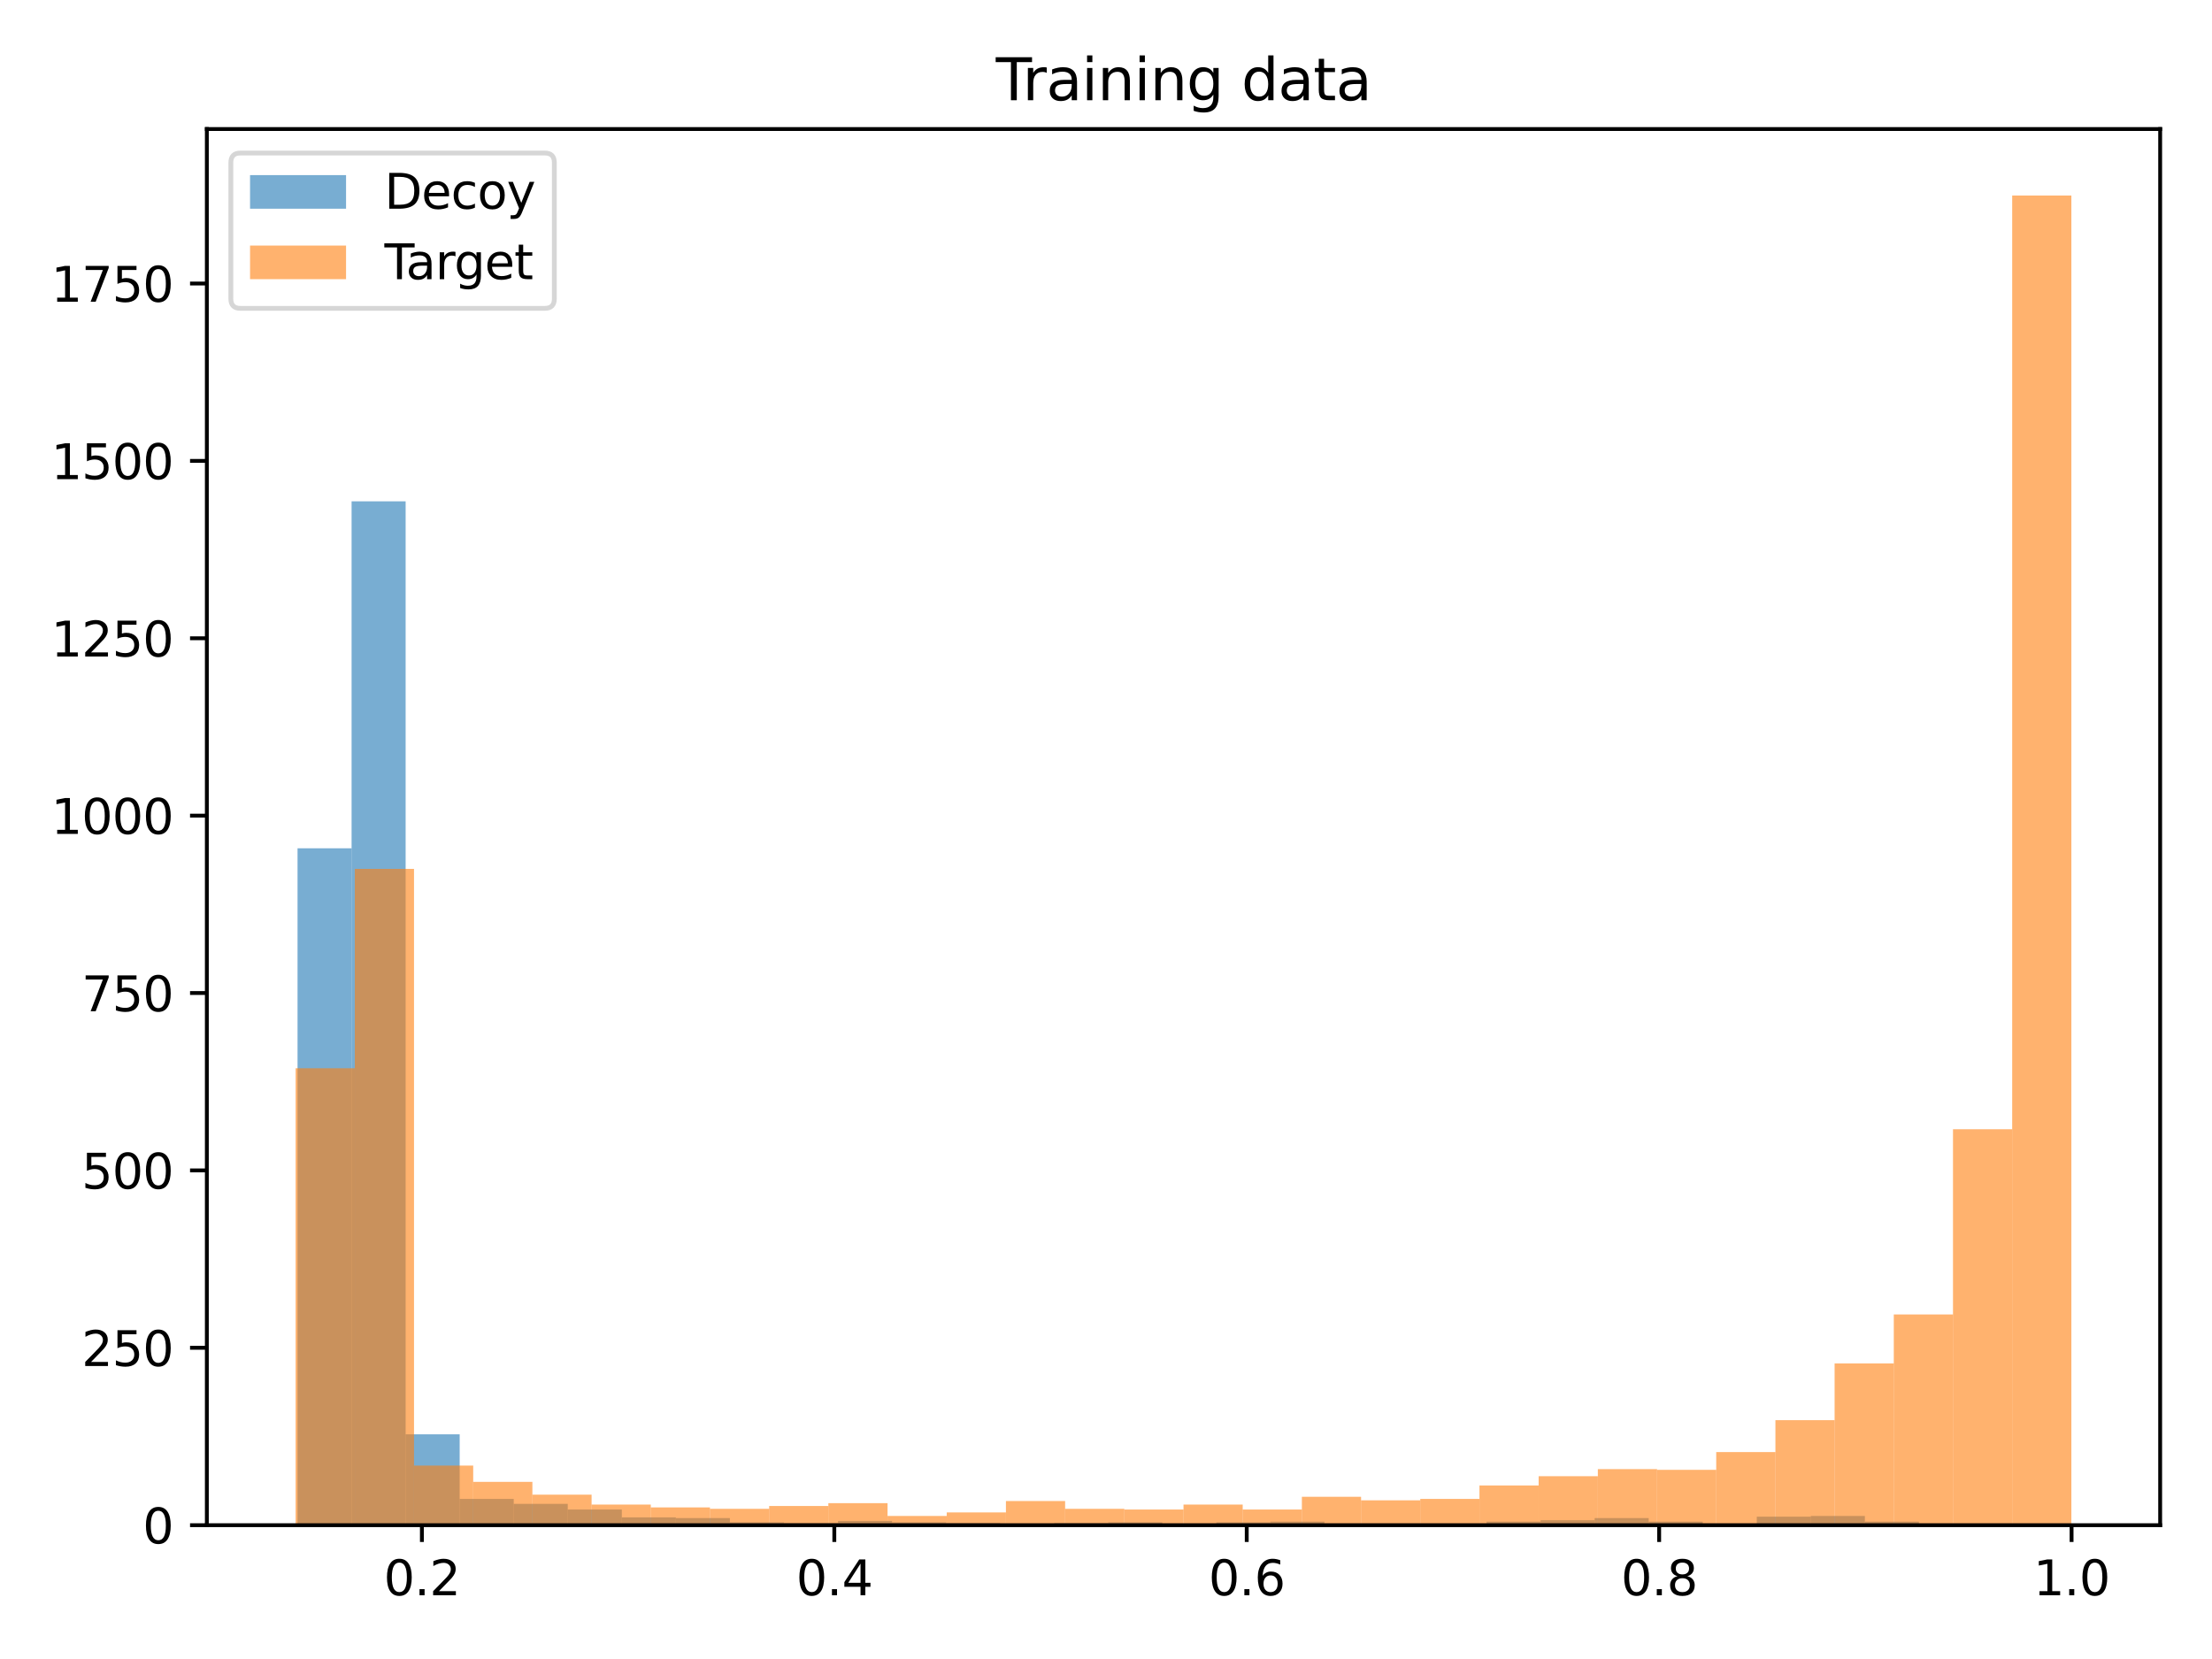 <?xml version="1.0" encoding="utf-8" standalone="no"?>
<!DOCTYPE svg PUBLIC "-//W3C//DTD SVG 1.1//EN"
  "http://www.w3.org/Graphics/SVG/1.1/DTD/svg11.dtd">
<svg height="345.6pt" version="1.1" viewBox="0 0 460.8 345.6" width="460.8pt" xmlns="http://www.w3.org/2000/svg" xmlns:xlink="http://www.w3.org/1999/xlink">
 <defs>
  <style type="text/css">*{stroke-linecap:butt;stroke-linejoin:round;}</style>
 </defs>
 <g id="figure_1">
  <g id="patch_1">
   <path d="M 0 345.6 
L 460.8 345.6 
L 460.8 0 
L 0 0 
z
" style="fill:#ffffff;"/>
  </g>
  <g id="axes_1">
   <g id="patch_2">
    <path d="M 43.09 317.72 
L 450 317.72 
L 450 26.88 
L 43.09 26.88 
z
" style="fill:#ffffff;"/>
   </g>
   <g id="patch_3">
    <path clip-path="url(#p4a42ee5767)" d="M 61.983 317.72 
L 73.242 317.72 
L 73.242 176.712 
L 61.983 176.712 
z
" style="fill:#1f77b4;opacity:0.6;"/>
   </g>
   <g id="patch_4">
    <path clip-path="url(#p4a42ee5767)" d="M 73.242 317.72 
L 84.5 317.72 
L 84.5 104.434 
L 73.242 104.434 
z
" style="fill:#1f77b4;opacity:0.6;"/>
   </g>
   <g id="patch_5">
    <path clip-path="url(#p4a42ee5767)" d="M 84.5 317.72 
L 95.759 317.72 
L 95.759 298.801 
L 84.5 298.801 
z
" style="fill:#1f77b4;opacity:0.6;"/>
   </g>
   <g id="patch_6">
    <path clip-path="url(#p4a42ee5767)" d="M 95.759 317.72 
L 107.018 317.72 
L 107.018 312.251 
L 95.759 312.251 
z
" style="fill:#1f77b4;opacity:0.6;"/>
   </g>
   <g id="patch_7">
    <path clip-path="url(#p4a42ee5767)" d="M 107.018 317.72 
L 118.276 317.72 
L 118.276 313.286 
L 107.018 313.286 
z
" style="fill:#1f77b4;opacity:0.6;"/>
   </g>
   <g id="patch_8">
    <path clip-path="url(#p4a42ee5767)" d="M 118.276 317.72 
L 129.535 317.72 
L 129.535 314.468 
L 118.276 314.468 
z
" style="fill:#1f77b4;opacity:0.6;"/>
   </g>
   <g id="patch_9">
    <path clip-path="url(#p4a42ee5767)" d="M 129.535 317.72 
L 140.794 317.72 
L 140.794 316.094 
L 129.535 316.094 
z
" style="fill:#1f77b4;opacity:0.6;"/>
   </g>
   <g id="patch_10">
    <path clip-path="url(#p4a42ee5767)" d="M 140.794 317.72 
L 152.053 317.72 
L 152.053 316.242 
L 140.794 316.242 
z
" style="fill:#1f77b4;opacity:0.6;"/>
   </g>
   <g id="patch_11">
    <path clip-path="url(#p4a42ee5767)" d="M 152.053 317.72 
L 163.311 317.72 
L 163.311 317.129 
L 152.053 317.129 
z
" style="fill:#1f77b4;opacity:0.6;"/>
   </g>
   <g id="patch_12">
    <path clip-path="url(#p4a42ee5767)" d="M 163.311 317.72 
L 174.57 317.72 
L 174.57 317.277 
L 163.311 317.277 
z
" style="fill:#1f77b4;opacity:0.6;"/>
   </g>
   <g id="patch_13">
    <path clip-path="url(#p4a42ee5767)" d="M 174.57 317.72 
L 185.829 317.72 
L 185.829 316.833 
L 174.57 316.833 
z
" style="fill:#1f77b4;opacity:0.6;"/>
   </g>
   <g id="patch_14">
    <path clip-path="url(#p4a42ee5767)" d="M 185.829 317.72 
L 197.088 317.72 
L 197.088 317.129 
L 185.829 317.129 
z
" style="fill:#1f77b4;opacity:0.6;"/>
   </g>
   <g id="patch_15">
    <path clip-path="url(#p4a42ee5767)" d="M 197.088 317.72 
L 208.346 317.72 
L 208.346 317.277 
L 197.088 317.277 
z
" style="fill:#1f77b4;opacity:0.6;"/>
   </g>
   <g id="patch_16">
    <path clip-path="url(#p4a42ee5767)" d="M 208.346 317.72 
L 219.605 317.72 
L 219.605 317.572 
L 208.346 317.572 
z
" style="fill:#1f77b4;opacity:0.6;"/>
   </g>
   <g id="patch_17">
    <path clip-path="url(#p4a42ee5767)" d="M 219.605 317.72 
L 230.864 317.72 
L 230.864 317.277 
L 219.605 317.277 
z
" style="fill:#1f77b4;opacity:0.6;"/>
   </g>
   <g id="patch_18">
    <path clip-path="url(#p4a42ee5767)" d="M 230.864 317.72 
L 242.122 317.72 
L 242.122 317.129 
L 230.864 317.129 
z
" style="fill:#1f77b4;opacity:0.6;"/>
   </g>
   <g id="patch_19">
    <path clip-path="url(#p4a42ee5767)" d="M 242.122 317.72 
L 253.381 317.72 
L 253.381 317.72 
L 242.122 317.72 
z
" style="fill:#1f77b4;opacity:0.6;"/>
   </g>
   <g id="patch_20">
    <path clip-path="url(#p4a42ee5767)" d="M 253.381 317.72 
L 264.64 317.72 
L 264.64 317.129 
L 253.381 317.129 
z
" style="fill:#1f77b4;opacity:0.6;"/>
   </g>
   <g id="patch_21">
    <path clip-path="url(#p4a42ee5767)" d="M 264.64 317.72 
L 275.899 317.72 
L 275.899 316.981 
L 264.64 316.981 
z
" style="fill:#1f77b4;opacity:0.6;"/>
   </g>
   <g id="patch_22">
    <path clip-path="url(#p4a42ee5767)" d="M 275.899 317.72 
L 287.157 317.72 
L 287.157 317.72 
L 275.899 317.72 
z
" style="fill:#1f77b4;opacity:0.6;"/>
   </g>
   <g id="patch_23">
    <path clip-path="url(#p4a42ee5767)" d="M 287.157 317.72 
L 298.416 317.72 
L 298.416 317.572 
L 287.157 317.572 
z
" style="fill:#1f77b4;opacity:0.6;"/>
   </g>
   <g id="patch_24">
    <path clip-path="url(#p4a42ee5767)" d="M 298.416 317.72 
L 309.675 317.72 
L 309.675 317.424 
L 298.416 317.424 
z
" style="fill:#1f77b4;opacity:0.6;"/>
   </g>
   <g id="patch_25">
    <path clip-path="url(#p4a42ee5767)" d="M 309.675 317.72 
L 320.933 317.72 
L 320.933 316.981 
L 309.675 316.981 
z
" style="fill:#1f77b4;opacity:0.6;"/>
   </g>
   <g id="patch_26">
    <path clip-path="url(#p4a42ee5767)" d="M 320.933 317.72 
L 332.192 317.72 
L 332.192 316.685 
L 320.933 316.685 
z
" style="fill:#1f77b4;opacity:0.6;"/>
   </g>
   <g id="patch_27">
    <path clip-path="url(#p4a42ee5767)" d="M 332.192 317.72 
L 343.451 317.72 
L 343.451 316.242 
L 332.192 316.242 
z
" style="fill:#1f77b4;opacity:0.6;"/>
   </g>
   <g id="patch_28">
    <path clip-path="url(#p4a42ee5767)" d="M 343.451 317.72 
L 354.71 317.72 
L 354.71 316.981 
L 343.451 316.981 
z
" style="fill:#1f77b4;opacity:0.6;"/>
   </g>
   <g id="patch_29">
    <path clip-path="url(#p4a42ee5767)" d="M 354.71 317.72 
L 365.968 317.72 
L 365.968 317.424 
L 354.71 317.424 
z
" style="fill:#1f77b4;opacity:0.6;"/>
   </g>
   <g id="patch_30">
    <path clip-path="url(#p4a42ee5767)" d="M 365.968 317.72 
L 377.227 317.72 
L 377.227 315.946 
L 365.968 315.946 
z
" style="fill:#1f77b4;opacity:0.6;"/>
   </g>
   <g id="patch_31">
    <path clip-path="url(#p4a42ee5767)" d="M 377.227 317.72 
L 388.486 317.72 
L 388.486 315.799 
L 377.227 315.799 
z
" style="fill:#1f77b4;opacity:0.6;"/>
   </g>
   <g id="patch_32">
    <path clip-path="url(#p4a42ee5767)" d="M 388.486 317.72 
L 399.744 317.72 
L 399.744 316.981 
L 388.486 316.981 
z
" style="fill:#1f77b4;opacity:0.6;"/>
   </g>
   <g id="patch_33">
    <path clip-path="url(#p4a42ee5767)" d="M 61.586 317.72 
L 73.917 317.72 
L 73.917 222.532 
L 61.586 222.532 
z
" style="fill:#ff7f0e;opacity:0.6;"/>
   </g>
   <g id="patch_34">
    <path clip-path="url(#p4a42ee5767)" d="M 73.917 317.72 
L 86.247 317.72 
L 86.247 180.998 
L 73.917 180.998 
z
" style="fill:#ff7f0e;opacity:0.6;"/>
   </g>
   <g id="patch_35">
    <path clip-path="url(#p4a42ee5767)" d="M 86.247 317.72 
L 98.578 317.72 
L 98.578 305.304 
L 86.247 305.304 
z
" style="fill:#ff7f0e;opacity:0.6;"/>
   </g>
   <g id="patch_36">
    <path clip-path="url(#p4a42ee5767)" d="M 98.578 317.72 
L 110.908 317.72 
L 110.908 308.704 
L 98.578 308.704 
z
" style="fill:#ff7f0e;opacity:0.6;"/>
   </g>
   <g id="patch_37">
    <path clip-path="url(#p4a42ee5767)" d="M 110.908 317.72 
L 123.239 317.72 
L 123.239 311.364 
L 110.908 311.364 
z
" style="fill:#ff7f0e;opacity:0.6;"/>
   </g>
   <g id="patch_38">
    <path clip-path="url(#p4a42ee5767)" d="M 123.239 317.72 
L 135.57 317.72 
L 135.57 313.434 
L 123.239 313.434 
z
" style="fill:#ff7f0e;opacity:0.6;"/>
   </g>
   <g id="patch_39">
    <path clip-path="url(#p4a42ee5767)" d="M 135.57 317.72 
L 147.9 317.72 
L 147.9 314.025 
L 135.57 314.025 
z
" style="fill:#ff7f0e;opacity:0.6;"/>
   </g>
   <g id="patch_40">
    <path clip-path="url(#p4a42ee5767)" d="M 147.9 317.72 
L 160.231 317.72 
L 160.231 314.32 
L 147.9 314.32 
z
" style="fill:#ff7f0e;opacity:0.6;"/>
   </g>
   <g id="patch_41">
    <path clip-path="url(#p4a42ee5767)" d="M 160.231 317.72 
L 172.561 317.72 
L 172.561 313.729 
L 160.231 313.729 
z
" style="fill:#ff7f0e;opacity:0.6;"/>
   </g>
   <g id="patch_42">
    <path clip-path="url(#p4a42ee5767)" d="M 172.561 317.72 
L 184.892 317.72 
L 184.892 313.138 
L 172.561 313.138 
z
" style="fill:#ff7f0e;opacity:0.6;"/>
   </g>
   <g id="patch_43">
    <path clip-path="url(#p4a42ee5767)" d="M 184.892 317.72 
L 197.223 317.72 
L 197.223 315.799 
L 184.892 315.799 
z
" style="fill:#ff7f0e;opacity:0.6;"/>
   </g>
   <g id="patch_44">
    <path clip-path="url(#p4a42ee5767)" d="M 197.223 317.72 
L 209.553 317.72 
L 209.553 315.059 
L 197.223 315.059 
z
" style="fill:#ff7f0e;opacity:0.6;"/>
   </g>
   <g id="patch_45">
    <path clip-path="url(#p4a42ee5767)" d="M 209.553 317.72 
L 221.884 317.72 
L 221.884 312.695 
L 209.553 312.695 
z
" style="fill:#ff7f0e;opacity:0.6;"/>
   </g>
   <g id="patch_46">
    <path clip-path="url(#p4a42ee5767)" d="M 221.884 317.72 
L 234.214 317.72 
L 234.214 314.32 
L 221.884 314.32 
z
" style="fill:#ff7f0e;opacity:0.6;"/>
   </g>
   <g id="patch_47">
    <path clip-path="url(#p4a42ee5767)" d="M 234.214 317.72 
L 246.545 317.72 
L 246.545 314.468 
L 234.214 314.468 
z
" style="fill:#ff7f0e;opacity:0.6;"/>
   </g>
   <g id="patch_48">
    <path clip-path="url(#p4a42ee5767)" d="M 246.545 317.72 
L 258.876 317.72 
L 258.876 313.434 
L 246.545 313.434 
z
" style="fill:#ff7f0e;opacity:0.6;"/>
   </g>
   <g id="patch_49">
    <path clip-path="url(#p4a42ee5767)" d="M 258.876 317.72 
L 271.206 317.72 
L 271.206 314.468 
L 258.876 314.468 
z
" style="fill:#ff7f0e;opacity:0.6;"/>
   </g>
   <g id="patch_50">
    <path clip-path="url(#p4a42ee5767)" d="M 271.206 317.72 
L 283.537 317.72 
L 283.537 311.808 
L 271.206 311.808 
z
" style="fill:#ff7f0e;opacity:0.6;"/>
   </g>
   <g id="patch_51">
    <path clip-path="url(#p4a42ee5767)" d="M 283.537 317.72 
L 295.867 317.72 
L 295.867 312.547 
L 283.537 312.547 
z
" style="fill:#ff7f0e;opacity:0.6;"/>
   </g>
   <g id="patch_52">
    <path clip-path="url(#p4a42ee5767)" d="M 295.867 317.72 
L 308.198 317.72 
L 308.198 312.251 
L 295.867 312.251 
z
" style="fill:#ff7f0e;opacity:0.6;"/>
   </g>
   <g id="patch_53">
    <path clip-path="url(#p4a42ee5767)" d="M 308.198 317.72 
L 320.529 317.72 
L 320.529 309.443 
L 308.198 309.443 
z
" style="fill:#ff7f0e;opacity:0.6;"/>
   </g>
   <g id="patch_54">
    <path clip-path="url(#p4a42ee5767)" d="M 320.529 317.72 
L 332.859 317.72 
L 332.859 307.521 
L 320.529 307.521 
z
" style="fill:#ff7f0e;opacity:0.6;"/>
   </g>
   <g id="patch_55">
    <path clip-path="url(#p4a42ee5767)" d="M 332.859 317.72 
L 345.19 317.72 
L 345.19 306.043 
L 332.859 306.043 
z
" style="fill:#ff7f0e;opacity:0.6;"/>
   </g>
   <g id="patch_56">
    <path clip-path="url(#p4a42ee5767)" d="M 345.19 317.72 
L 357.52 317.72 
L 357.52 306.191 
L 345.19 306.191 
z
" style="fill:#ff7f0e;opacity:0.6;"/>
   </g>
   <g id="patch_57">
    <path clip-path="url(#p4a42ee5767)" d="M 357.52 317.72 
L 369.851 317.72 
L 369.851 302.496 
L 357.52 302.496 
z
" style="fill:#ff7f0e;opacity:0.6;"/>
   </g>
   <g id="patch_58">
    <path clip-path="url(#p4a42ee5767)" d="M 369.851 317.72 
L 382.182 317.72 
L 382.182 295.845 
L 369.851 295.845 
z
" style="fill:#ff7f0e;opacity:0.6;"/>
   </g>
   <g id="patch_59">
    <path clip-path="url(#p4a42ee5767)" d="M 382.182 317.72 
L 394.512 317.72 
L 394.512 284.02 
L 382.182 284.02 
z
" style="fill:#ff7f0e;opacity:0.6;"/>
   </g>
   <g id="patch_60">
    <path clip-path="url(#p4a42ee5767)" d="M 394.512 317.72 
L 406.843 317.72 
L 406.843 273.821 
L 394.512 273.821 
z
" style="fill:#ff7f0e;opacity:0.6;"/>
   </g>
   <g id="patch_61">
    <path clip-path="url(#p4a42ee5767)" d="M 406.843 317.72 
L 419.173 317.72 
L 419.173 235.244 
L 406.843 235.244 
z
" style="fill:#ff7f0e;opacity:0.6;"/>
   </g>
   <g id="patch_62">
    <path clip-path="url(#p4a42ee5767)" d="M 419.173 317.72 
L 431.504 317.72 
L 431.504 40.73 
L 419.173 40.73 
z
" style="fill:#ff7f0e;opacity:0.6;"/>
   </g>
   <g id="matplotlib.axis_1">
    <g id="xtick_1">
     <g id="line2d_1">
      <defs>
       <path d="M 0 0 
L 0 3.5 
" id="m3f27699da4" style="stroke:#000000;stroke-width:0.8;"/>
      </defs>
      <g>
       <use style="stroke:#000000;stroke-width:0.8;" x="87.888" xlink:href="#m3f27699da4" y="317.72"/>
      </g>
     </g>
     <g id="text_1">
      <!-- 0.2 -->
      <g transform="translate(79.937 332.318)scale(0.1 -0.1)">
       <defs>
        <path d="M 2034 4250 
Q 1547 4250 1301 3770 
Q 1056 3291 1056 2328 
Q 1056 1369 1301 889 
Q 1547 409 2034 409 
Q 2525 409 2770 889 
Q 3016 1369 3016 2328 
Q 3016 3291 2770 3770 
Q 2525 4250 2034 4250 
z
M 2034 4750 
Q 2819 4750 3233 4129 
Q 3647 3509 3647 2328 
Q 3647 1150 3233 529 
Q 2819 -91 2034 -91 
Q 1250 -91 836 529 
Q 422 1150 422 2328 
Q 422 3509 836 4129 
Q 1250 4750 2034 4750 
z
" id="DejaVuSans-30" transform="scale(0.016)"/>
        <path d="M 684 794 
L 1344 794 
L 1344 0 
L 684 0 
L 684 794 
z
" id="DejaVuSans-2e" transform="scale(0.016)"/>
        <path d="M 1228 531 
L 3431 531 
L 3431 0 
L 469 0 
L 469 531 
Q 828 903 1448 1529 
Q 2069 2156 2228 2338 
Q 2531 2678 2651 2914 
Q 2772 3150 2772 3378 
Q 2772 3750 2511 3984 
Q 2250 4219 1831 4219 
Q 1534 4219 1204 4116 
Q 875 4013 500 3803 
L 500 4441 
Q 881 4594 1212 4672 
Q 1544 4750 1819 4750 
Q 2544 4750 2975 4387 
Q 3406 4025 3406 3419 
Q 3406 3131 3298 2873 
Q 3191 2616 2906 2266 
Q 2828 2175 2409 1742 
Q 1991 1309 1228 531 
z
" id="DejaVuSans-32" transform="scale(0.016)"/>
       </defs>
       <use xlink:href="#DejaVuSans-30"/>
       <use x="63.623" xlink:href="#DejaVuSans-2e"/>
       <use x="95.41" xlink:href="#DejaVuSans-32"/>
      </g>
     </g>
    </g>
    <g id="xtick_2">
     <g id="line2d_2">
      <g>
       <use style="stroke:#000000;stroke-width:0.8;" x="173.803" xlink:href="#m3f27699da4" y="317.72"/>
      </g>
     </g>
     <g id="text_2">
      <!-- 0.4 -->
      <g transform="translate(165.852 332.318)scale(0.1 -0.1)">
       <defs>
        <path d="M 2419 4116 
L 825 1625 
L 2419 1625 
L 2419 4116 
z
M 2253 4666 
L 3047 4666 
L 3047 1625 
L 3713 1625 
L 3713 1100 
L 3047 1100 
L 3047 0 
L 2419 0 
L 2419 1100 
L 313 1100 
L 313 1709 
L 2253 4666 
z
" id="DejaVuSans-34" transform="scale(0.016)"/>
       </defs>
       <use xlink:href="#DejaVuSans-30"/>
       <use x="63.623" xlink:href="#DejaVuSans-2e"/>
       <use x="95.41" xlink:href="#DejaVuSans-34"/>
      </g>
     </g>
    </g>
    <g id="xtick_3">
     <g id="line2d_3">
      <g>
       <use style="stroke:#000000;stroke-width:0.8;" x="259.718" xlink:href="#m3f27699da4" y="317.72"/>
      </g>
     </g>
     <g id="text_3">
      <!-- 0.6 -->
      <g transform="translate(251.766 332.318)scale(0.1 -0.1)">
       <defs>
        <path d="M 2113 2584 
Q 1688 2584 1439 2293 
Q 1191 2003 1191 1497 
Q 1191 994 1439 701 
Q 1688 409 2113 409 
Q 2538 409 2786 701 
Q 3034 994 3034 1497 
Q 3034 2003 2786 2293 
Q 2538 2584 2113 2584 
z
M 3366 4563 
L 3366 3988 
Q 3128 4100 2886 4159 
Q 2644 4219 2406 4219 
Q 1781 4219 1451 3797 
Q 1122 3375 1075 2522 
Q 1259 2794 1537 2939 
Q 1816 3084 2150 3084 
Q 2853 3084 3261 2657 
Q 3669 2231 3669 1497 
Q 3669 778 3244 343 
Q 2819 -91 2113 -91 
Q 1303 -91 875 529 
Q 447 1150 447 2328 
Q 447 3434 972 4092 
Q 1497 4750 2381 4750 
Q 2619 4750 2861 4703 
Q 3103 4656 3366 4563 
z
" id="DejaVuSans-36" transform="scale(0.016)"/>
       </defs>
       <use xlink:href="#DejaVuSans-30"/>
       <use x="63.623" xlink:href="#DejaVuSans-2e"/>
       <use x="95.41" xlink:href="#DejaVuSans-36"/>
      </g>
     </g>
    </g>
    <g id="xtick_4">
     <g id="line2d_4">
      <g>
       <use style="stroke:#000000;stroke-width:0.8;" x="345.633" xlink:href="#m3f27699da4" y="317.72"/>
      </g>
     </g>
     <g id="text_4">
      <!-- 0.8 -->
      <g transform="translate(337.681 332.318)scale(0.1 -0.1)">
       <defs>
        <path d="M 2034 2216 
Q 1584 2216 1326 1975 
Q 1069 1734 1069 1313 
Q 1069 891 1326 650 
Q 1584 409 2034 409 
Q 2484 409 2743 651 
Q 3003 894 3003 1313 
Q 3003 1734 2745 1975 
Q 2488 2216 2034 2216 
z
M 1403 2484 
Q 997 2584 770 2862 
Q 544 3141 544 3541 
Q 544 4100 942 4425 
Q 1341 4750 2034 4750 
Q 2731 4750 3128 4425 
Q 3525 4100 3525 3541 
Q 3525 3141 3298 2862 
Q 3072 2584 2669 2484 
Q 3125 2378 3379 2068 
Q 3634 1759 3634 1313 
Q 3634 634 3220 271 
Q 2806 -91 2034 -91 
Q 1263 -91 848 271 
Q 434 634 434 1313 
Q 434 1759 690 2068 
Q 947 2378 1403 2484 
z
M 1172 3481 
Q 1172 3119 1398 2916 
Q 1625 2713 2034 2713 
Q 2441 2713 2670 2916 
Q 2900 3119 2900 3481 
Q 2900 3844 2670 4047 
Q 2441 4250 2034 4250 
Q 1625 4250 1398 4047 
Q 1172 3844 1172 3481 
z
" id="DejaVuSans-38" transform="scale(0.016)"/>
       </defs>
       <use xlink:href="#DejaVuSans-30"/>
       <use x="63.623" xlink:href="#DejaVuSans-2e"/>
       <use x="95.41" xlink:href="#DejaVuSans-38"/>
      </g>
     </g>
    </g>
    <g id="xtick_5">
     <g id="line2d_5">
      <g>
       <use style="stroke:#000000;stroke-width:0.8;" x="431.547" xlink:href="#m3f27699da4" y="317.72"/>
      </g>
     </g>
     <g id="text_5">
      <!-- 1.0 -->
      <g transform="translate(423.596 332.318)scale(0.1 -0.1)">
       <defs>
        <path d="M 794 531 
L 1825 531 
L 1825 4091 
L 703 3866 
L 703 4441 
L 1819 4666 
L 2450 4666 
L 2450 531 
L 3481 531 
L 3481 0 
L 794 0 
L 794 531 
z
" id="DejaVuSans-31" transform="scale(0.016)"/>
       </defs>
       <use xlink:href="#DejaVuSans-31"/>
       <use x="63.623" xlink:href="#DejaVuSans-2e"/>
       <use x="95.41" xlink:href="#DejaVuSans-30"/>
      </g>
     </g>
    </g>
   </g>
   <g id="matplotlib.axis_2">
    <g id="ytick_1">
     <g id="line2d_6">
      <defs>
       <path d="M 0 0 
L -3.5 0 
" id="m77fde2b01f" style="stroke:#000000;stroke-width:0.8;"/>
      </defs>
      <g>
       <use style="stroke:#000000;stroke-width:0.8;" x="43.09" xlink:href="#m77fde2b01f" y="317.72"/>
      </g>
     </g>
     <g id="text_6">
      <!-- 0 -->
      <g transform="translate(29.727 321.519)scale(0.1 -0.1)">
       <use xlink:href="#DejaVuSans-30"/>
      </g>
     </g>
    </g>
    <g id="ytick_2">
     <g id="line2d_7">
      <g>
       <use style="stroke:#000000;stroke-width:0.8;" x="43.09" xlink:href="#m77fde2b01f" y="280.768"/>
      </g>
     </g>
     <g id="text_7">
      <!-- 250 -->
      <g transform="translate(17.003 284.567)scale(0.1 -0.1)">
       <defs>
        <path d="M 691 4666 
L 3169 4666 
L 3169 4134 
L 1269 4134 
L 1269 2991 
Q 1406 3038 1543 3061 
Q 1681 3084 1819 3084 
Q 2600 3084 3056 2656 
Q 3513 2228 3513 1497 
Q 3513 744 3044 326 
Q 2575 -91 1722 -91 
Q 1428 -91 1123 -41 
Q 819 9 494 109 
L 494 744 
Q 775 591 1075 516 
Q 1375 441 1709 441 
Q 2250 441 2565 725 
Q 2881 1009 2881 1497 
Q 2881 1984 2565 2268 
Q 2250 2553 1709 2553 
Q 1456 2553 1204 2497 
Q 953 2441 691 2322 
L 691 4666 
z
" id="DejaVuSans-35" transform="scale(0.016)"/>
       </defs>
       <use xlink:href="#DejaVuSans-32"/>
       <use x="63.623" xlink:href="#DejaVuSans-35"/>
       <use x="127.246" xlink:href="#DejaVuSans-30"/>
      </g>
     </g>
    </g>
    <g id="ytick_3">
     <g id="line2d_8">
      <g>
       <use style="stroke:#000000;stroke-width:0.8;" x="43.09" xlink:href="#m77fde2b01f" y="243.816"/>
      </g>
     </g>
     <g id="text_8">
      <!-- 500 -->
      <g transform="translate(17.003 247.616)scale(0.1 -0.1)">
       <use xlink:href="#DejaVuSans-35"/>
       <use x="63.623" xlink:href="#DejaVuSans-30"/>
       <use x="127.246" xlink:href="#DejaVuSans-30"/>
      </g>
     </g>
    </g>
    <g id="ytick_4">
     <g id="line2d_9">
      <g>
       <use style="stroke:#000000;stroke-width:0.8;" x="43.09" xlink:href="#m77fde2b01f" y="206.865"/>
      </g>
     </g>
     <g id="text_9">
      <!-- 750 -->
      <g transform="translate(17.003 210.664)scale(0.1 -0.1)">
       <defs>
        <path d="M 525 4666 
L 3525 4666 
L 3525 4397 
L 1831 0 
L 1172 0 
L 2766 4134 
L 525 4134 
L 525 4666 
z
" id="DejaVuSans-37" transform="scale(0.016)"/>
       </defs>
       <use xlink:href="#DejaVuSans-37"/>
       <use x="63.623" xlink:href="#DejaVuSans-35"/>
       <use x="127.246" xlink:href="#DejaVuSans-30"/>
      </g>
     </g>
    </g>
    <g id="ytick_5">
     <g id="line2d_10">
      <g>
       <use style="stroke:#000000;stroke-width:0.8;" x="43.09" xlink:href="#m77fde2b01f" y="169.913"/>
      </g>
     </g>
     <g id="text_10">
      <!-- 1000 -->
      <g transform="translate(10.64 173.712)scale(0.1 -0.1)">
       <use xlink:href="#DejaVuSans-31"/>
       <use x="63.623" xlink:href="#DejaVuSans-30"/>
       <use x="127.246" xlink:href="#DejaVuSans-30"/>
       <use x="190.869" xlink:href="#DejaVuSans-30"/>
      </g>
     </g>
    </g>
    <g id="ytick_6">
     <g id="line2d_11">
      <g>
       <use style="stroke:#000000;stroke-width:0.8;" x="43.09" xlink:href="#m77fde2b01f" y="132.961"/>
      </g>
     </g>
     <g id="text_11">
      <!-- 1250 -->
      <g transform="translate(10.64 136.76)scale(0.1 -0.1)">
       <use xlink:href="#DejaVuSans-31"/>
       <use x="63.623" xlink:href="#DejaVuSans-32"/>
       <use x="127.246" xlink:href="#DejaVuSans-35"/>
       <use x="190.869" xlink:href="#DejaVuSans-30"/>
      </g>
     </g>
    </g>
    <g id="ytick_7">
     <g id="line2d_12">
      <g>
       <use style="stroke:#000000;stroke-width:0.8;" x="43.09" xlink:href="#m77fde2b01f" y="96.009"/>
      </g>
     </g>
     <g id="text_12">
      <!-- 1500 -->
      <g transform="translate(10.64 99.809)scale(0.1 -0.1)">
       <use xlink:href="#DejaVuSans-31"/>
       <use x="63.623" xlink:href="#DejaVuSans-35"/>
       <use x="127.246" xlink:href="#DejaVuSans-30"/>
       <use x="190.869" xlink:href="#DejaVuSans-30"/>
      </g>
     </g>
    </g>
    <g id="ytick_8">
     <g id="line2d_13">
      <g>
       <use style="stroke:#000000;stroke-width:0.8;" x="43.09" xlink:href="#m77fde2b01f" y="59.058"/>
      </g>
     </g>
     <g id="text_13">
      <!-- 1750 -->
      <g transform="translate(10.64 62.857)scale(0.1 -0.1)">
       <use xlink:href="#DejaVuSans-31"/>
       <use x="63.623" xlink:href="#DejaVuSans-37"/>
       <use x="127.246" xlink:href="#DejaVuSans-35"/>
       <use x="190.869" xlink:href="#DejaVuSans-30"/>
      </g>
     </g>
    </g>
   </g>
   <g id="patch_63">
    <path d="M 43.09 317.72 
L 43.09 26.88 
" style="fill:none;stroke:#000000;stroke-linecap:square;stroke-linejoin:miter;stroke-width:0.8;"/>
   </g>
   <g id="patch_64">
    <path d="M 450 317.72 
L 450 26.88 
" style="fill:none;stroke:#000000;stroke-linecap:square;stroke-linejoin:miter;stroke-width:0.8;"/>
   </g>
   <g id="patch_65">
    <path d="M 43.09 317.72 
L 450 317.72 
" style="fill:none;stroke:#000000;stroke-linecap:square;stroke-linejoin:miter;stroke-width:0.8;"/>
   </g>
   <g id="patch_66">
    <path d="M 43.09 26.88 
L 450 26.88 
" style="fill:none;stroke:#000000;stroke-linecap:square;stroke-linejoin:miter;stroke-width:0.8;"/>
   </g>
   <g id="text_14">
    <!-- Training data -->
    <g transform="translate(207.452 20.88)scale(0.12 -0.12)">
     <defs>
      <path d="M -19 4666 
L 3928 4666 
L 3928 4134 
L 2272 4134 
L 2272 0 
L 1638 0 
L 1638 4134 
L -19 4134 
L -19 4666 
z
" id="DejaVuSans-54" transform="scale(0.016)"/>
      <path d="M 2631 2963 
Q 2534 3019 2420 3045 
Q 2306 3072 2169 3072 
Q 1681 3072 1420 2755 
Q 1159 2438 1159 1844 
L 1159 0 
L 581 0 
L 581 3500 
L 1159 3500 
L 1159 2956 
Q 1341 3275 1631 3429 
Q 1922 3584 2338 3584 
Q 2397 3584 2469 3576 
Q 2541 3569 2628 3553 
L 2631 2963 
z
" id="DejaVuSans-72" transform="scale(0.016)"/>
      <path d="M 2194 1759 
Q 1497 1759 1228 1600 
Q 959 1441 959 1056 
Q 959 750 1161 570 
Q 1363 391 1709 391 
Q 2188 391 2477 730 
Q 2766 1069 2766 1631 
L 2766 1759 
L 2194 1759 
z
M 3341 1997 
L 3341 0 
L 2766 0 
L 2766 531 
Q 2569 213 2275 61 
Q 1981 -91 1556 -91 
Q 1019 -91 701 211 
Q 384 513 384 1019 
Q 384 1609 779 1909 
Q 1175 2209 1959 2209 
L 2766 2209 
L 2766 2266 
Q 2766 2663 2505 2880 
Q 2244 3097 1772 3097 
Q 1472 3097 1187 3025 
Q 903 2953 641 2809 
L 641 3341 
Q 956 3463 1253 3523 
Q 1550 3584 1831 3584 
Q 2591 3584 2966 3190 
Q 3341 2797 3341 1997 
z
" id="DejaVuSans-61" transform="scale(0.016)"/>
      <path d="M 603 3500 
L 1178 3500 
L 1178 0 
L 603 0 
L 603 3500 
z
M 603 4863 
L 1178 4863 
L 1178 4134 
L 603 4134 
L 603 4863 
z
" id="DejaVuSans-69" transform="scale(0.016)"/>
      <path d="M 3513 2113 
L 3513 0 
L 2938 0 
L 2938 2094 
Q 2938 2591 2744 2837 
Q 2550 3084 2163 3084 
Q 1697 3084 1428 2787 
Q 1159 2491 1159 1978 
L 1159 0 
L 581 0 
L 581 3500 
L 1159 3500 
L 1159 2956 
Q 1366 3272 1645 3428 
Q 1925 3584 2291 3584 
Q 2894 3584 3203 3211 
Q 3513 2838 3513 2113 
z
" id="DejaVuSans-6e" transform="scale(0.016)"/>
      <path d="M 2906 1791 
Q 2906 2416 2648 2759 
Q 2391 3103 1925 3103 
Q 1463 3103 1205 2759 
Q 947 2416 947 1791 
Q 947 1169 1205 825 
Q 1463 481 1925 481 
Q 2391 481 2648 825 
Q 2906 1169 2906 1791 
z
M 3481 434 
Q 3481 -459 3084 -895 
Q 2688 -1331 1869 -1331 
Q 1566 -1331 1297 -1286 
Q 1028 -1241 775 -1147 
L 775 -588 
Q 1028 -725 1275 -790 
Q 1522 -856 1778 -856 
Q 2344 -856 2625 -561 
Q 2906 -266 2906 331 
L 2906 616 
Q 2728 306 2450 153 
Q 2172 0 1784 0 
Q 1141 0 747 490 
Q 353 981 353 1791 
Q 353 2603 747 3093 
Q 1141 3584 1784 3584 
Q 2172 3584 2450 3431 
Q 2728 3278 2906 2969 
L 2906 3500 
L 3481 3500 
L 3481 434 
z
" id="DejaVuSans-67" transform="scale(0.016)"/>
      <path id="DejaVuSans-20" transform="scale(0.016)"/>
      <path d="M 2906 2969 
L 2906 4863 
L 3481 4863 
L 3481 0 
L 2906 0 
L 2906 525 
Q 2725 213 2448 61 
Q 2172 -91 1784 -91 
Q 1150 -91 751 415 
Q 353 922 353 1747 
Q 353 2572 751 3078 
Q 1150 3584 1784 3584 
Q 2172 3584 2448 3432 
Q 2725 3281 2906 2969 
z
M 947 1747 
Q 947 1113 1208 752 
Q 1469 391 1925 391 
Q 2381 391 2643 752 
Q 2906 1113 2906 1747 
Q 2906 2381 2643 2742 
Q 2381 3103 1925 3103 
Q 1469 3103 1208 2742 
Q 947 2381 947 1747 
z
" id="DejaVuSans-64" transform="scale(0.016)"/>
      <path d="M 1172 4494 
L 1172 3500 
L 2356 3500 
L 2356 3053 
L 1172 3053 
L 1172 1153 
Q 1172 725 1289 603 
Q 1406 481 1766 481 
L 2356 481 
L 2356 0 
L 1766 0 
Q 1100 0 847 248 
Q 594 497 594 1153 
L 594 3053 
L 172 3053 
L 172 3500 
L 594 3500 
L 594 4494 
L 1172 4494 
z
" id="DejaVuSans-74" transform="scale(0.016)"/>
     </defs>
     <use xlink:href="#DejaVuSans-54"/>
     <use x="46.334" xlink:href="#DejaVuSans-72"/>
     <use x="87.447" xlink:href="#DejaVuSans-61"/>
     <use x="148.727" xlink:href="#DejaVuSans-69"/>
     <use x="176.51" xlink:href="#DejaVuSans-6e"/>
     <use x="239.889" xlink:href="#DejaVuSans-69"/>
     <use x="267.672" xlink:href="#DejaVuSans-6e"/>
     <use x="331.051" xlink:href="#DejaVuSans-67"/>
     <use x="394.527" xlink:href="#DejaVuSans-20"/>
     <use x="426.314" xlink:href="#DejaVuSans-64"/>
     <use x="489.791" xlink:href="#DejaVuSans-61"/>
     <use x="551.07" xlink:href="#DejaVuSans-74"/>
     <use x="590.279" xlink:href="#DejaVuSans-61"/>
    </g>
   </g>
   <g id="legend_1">
    <g id="patch_67">
     <path d="M 50.09 64.236 
L 113.479 64.236 
Q 115.479 64.236 115.479 62.236 
L 115.479 33.88 
Q 115.479 31.88 113.479 31.88 
L 50.09 31.88 
Q 48.09 31.88 48.09 33.88 
L 48.09 62.236 
Q 48.09 64.236 50.09 64.236 
z
" style="fill:#ffffff;opacity:0.8;stroke:#cccccc;stroke-linejoin:miter;"/>
    </g>
    <g id="patch_68">
     <path d="M 52.09 43.478 
L 72.09 43.478 
L 72.09 36.478 
L 52.09 36.478 
z
" style="fill:#1f77b4;opacity:0.6;"/>
    </g>
    <g id="text_15">
     <!-- Decoy -->
     <g transform="translate(80.09 43.478)scale(0.1 -0.1)">
      <defs>
       <path d="M 1259 4147 
L 1259 519 
L 2022 519 
Q 2988 519 3436 956 
Q 3884 1394 3884 2338 
Q 3884 3275 3436 3711 
Q 2988 4147 2022 4147 
L 1259 4147 
z
M 628 4666 
L 1925 4666 
Q 3281 4666 3915 4102 
Q 4550 3538 4550 2338 
Q 4550 1131 3912 565 
Q 3275 0 1925 0 
L 628 0 
L 628 4666 
z
" id="DejaVuSans-44" transform="scale(0.016)"/>
       <path d="M 3597 1894 
L 3597 1613 
L 953 1613 
Q 991 1019 1311 708 
Q 1631 397 2203 397 
Q 2534 397 2845 478 
Q 3156 559 3463 722 
L 3463 178 
Q 3153 47 2828 -22 
Q 2503 -91 2169 -91 
Q 1331 -91 842 396 
Q 353 884 353 1716 
Q 353 2575 817 3079 
Q 1281 3584 2069 3584 
Q 2775 3584 3186 3129 
Q 3597 2675 3597 1894 
z
M 3022 2063 
Q 3016 2534 2758 2815 
Q 2500 3097 2075 3097 
Q 1594 3097 1305 2825 
Q 1016 2553 972 2059 
L 3022 2063 
z
" id="DejaVuSans-65" transform="scale(0.016)"/>
       <path d="M 3122 3366 
L 3122 2828 
Q 2878 2963 2633 3030 
Q 2388 3097 2138 3097 
Q 1578 3097 1268 2742 
Q 959 2388 959 1747 
Q 959 1106 1268 751 
Q 1578 397 2138 397 
Q 2388 397 2633 464 
Q 2878 531 3122 666 
L 3122 134 
Q 2881 22 2623 -34 
Q 2366 -91 2075 -91 
Q 1284 -91 818 406 
Q 353 903 353 1747 
Q 353 2603 823 3093 
Q 1294 3584 2113 3584 
Q 2378 3584 2631 3529 
Q 2884 3475 3122 3366 
z
" id="DejaVuSans-63" transform="scale(0.016)"/>
       <path d="M 1959 3097 
Q 1497 3097 1228 2736 
Q 959 2375 959 1747 
Q 959 1119 1226 758 
Q 1494 397 1959 397 
Q 2419 397 2687 759 
Q 2956 1122 2956 1747 
Q 2956 2369 2687 2733 
Q 2419 3097 1959 3097 
z
M 1959 3584 
Q 2709 3584 3137 3096 
Q 3566 2609 3566 1747 
Q 3566 888 3137 398 
Q 2709 -91 1959 -91 
Q 1206 -91 779 398 
Q 353 888 353 1747 
Q 353 2609 779 3096 
Q 1206 3584 1959 3584 
z
" id="DejaVuSans-6f" transform="scale(0.016)"/>
       <path d="M 2059 -325 
Q 1816 -950 1584 -1140 
Q 1353 -1331 966 -1331 
L 506 -1331 
L 506 -850 
L 844 -850 
Q 1081 -850 1212 -737 
Q 1344 -625 1503 -206 
L 1606 56 
L 191 3500 
L 800 3500 
L 1894 763 
L 2988 3500 
L 3597 3500 
L 2059 -325 
z
" id="DejaVuSans-79" transform="scale(0.016)"/>
      </defs>
      <use xlink:href="#DejaVuSans-44"/>
      <use x="77.002" xlink:href="#DejaVuSans-65"/>
      <use x="138.525" xlink:href="#DejaVuSans-63"/>
      <use x="193.506" xlink:href="#DejaVuSans-6f"/>
      <use x="254.688" xlink:href="#DejaVuSans-79"/>
     </g>
    </g>
    <g id="patch_69">
     <path d="M 52.09 58.157 
L 72.09 58.157 
L 72.09 51.157 
L 52.09 51.157 
z
" style="fill:#ff7f0e;opacity:0.6;"/>
    </g>
    <g id="text_16">
     <!-- Target -->
     <g transform="translate(80.09 58.157)scale(0.1 -0.1)">
      <use xlink:href="#DejaVuSans-54"/>
      <use x="44.584" xlink:href="#DejaVuSans-61"/>
      <use x="105.863" xlink:href="#DejaVuSans-72"/>
      <use x="145.227" xlink:href="#DejaVuSans-67"/>
      <use x="208.703" xlink:href="#DejaVuSans-65"/>
      <use x="270.227" xlink:href="#DejaVuSans-74"/>
     </g>
    </g>
   </g>
  </g>
 </g>
 <defs>
  <clipPath id="p4a42ee5767">
   <rect height="290.84" width="406.91" x="43.09" y="26.88"/>
  </clipPath>
 </defs>
</svg>
